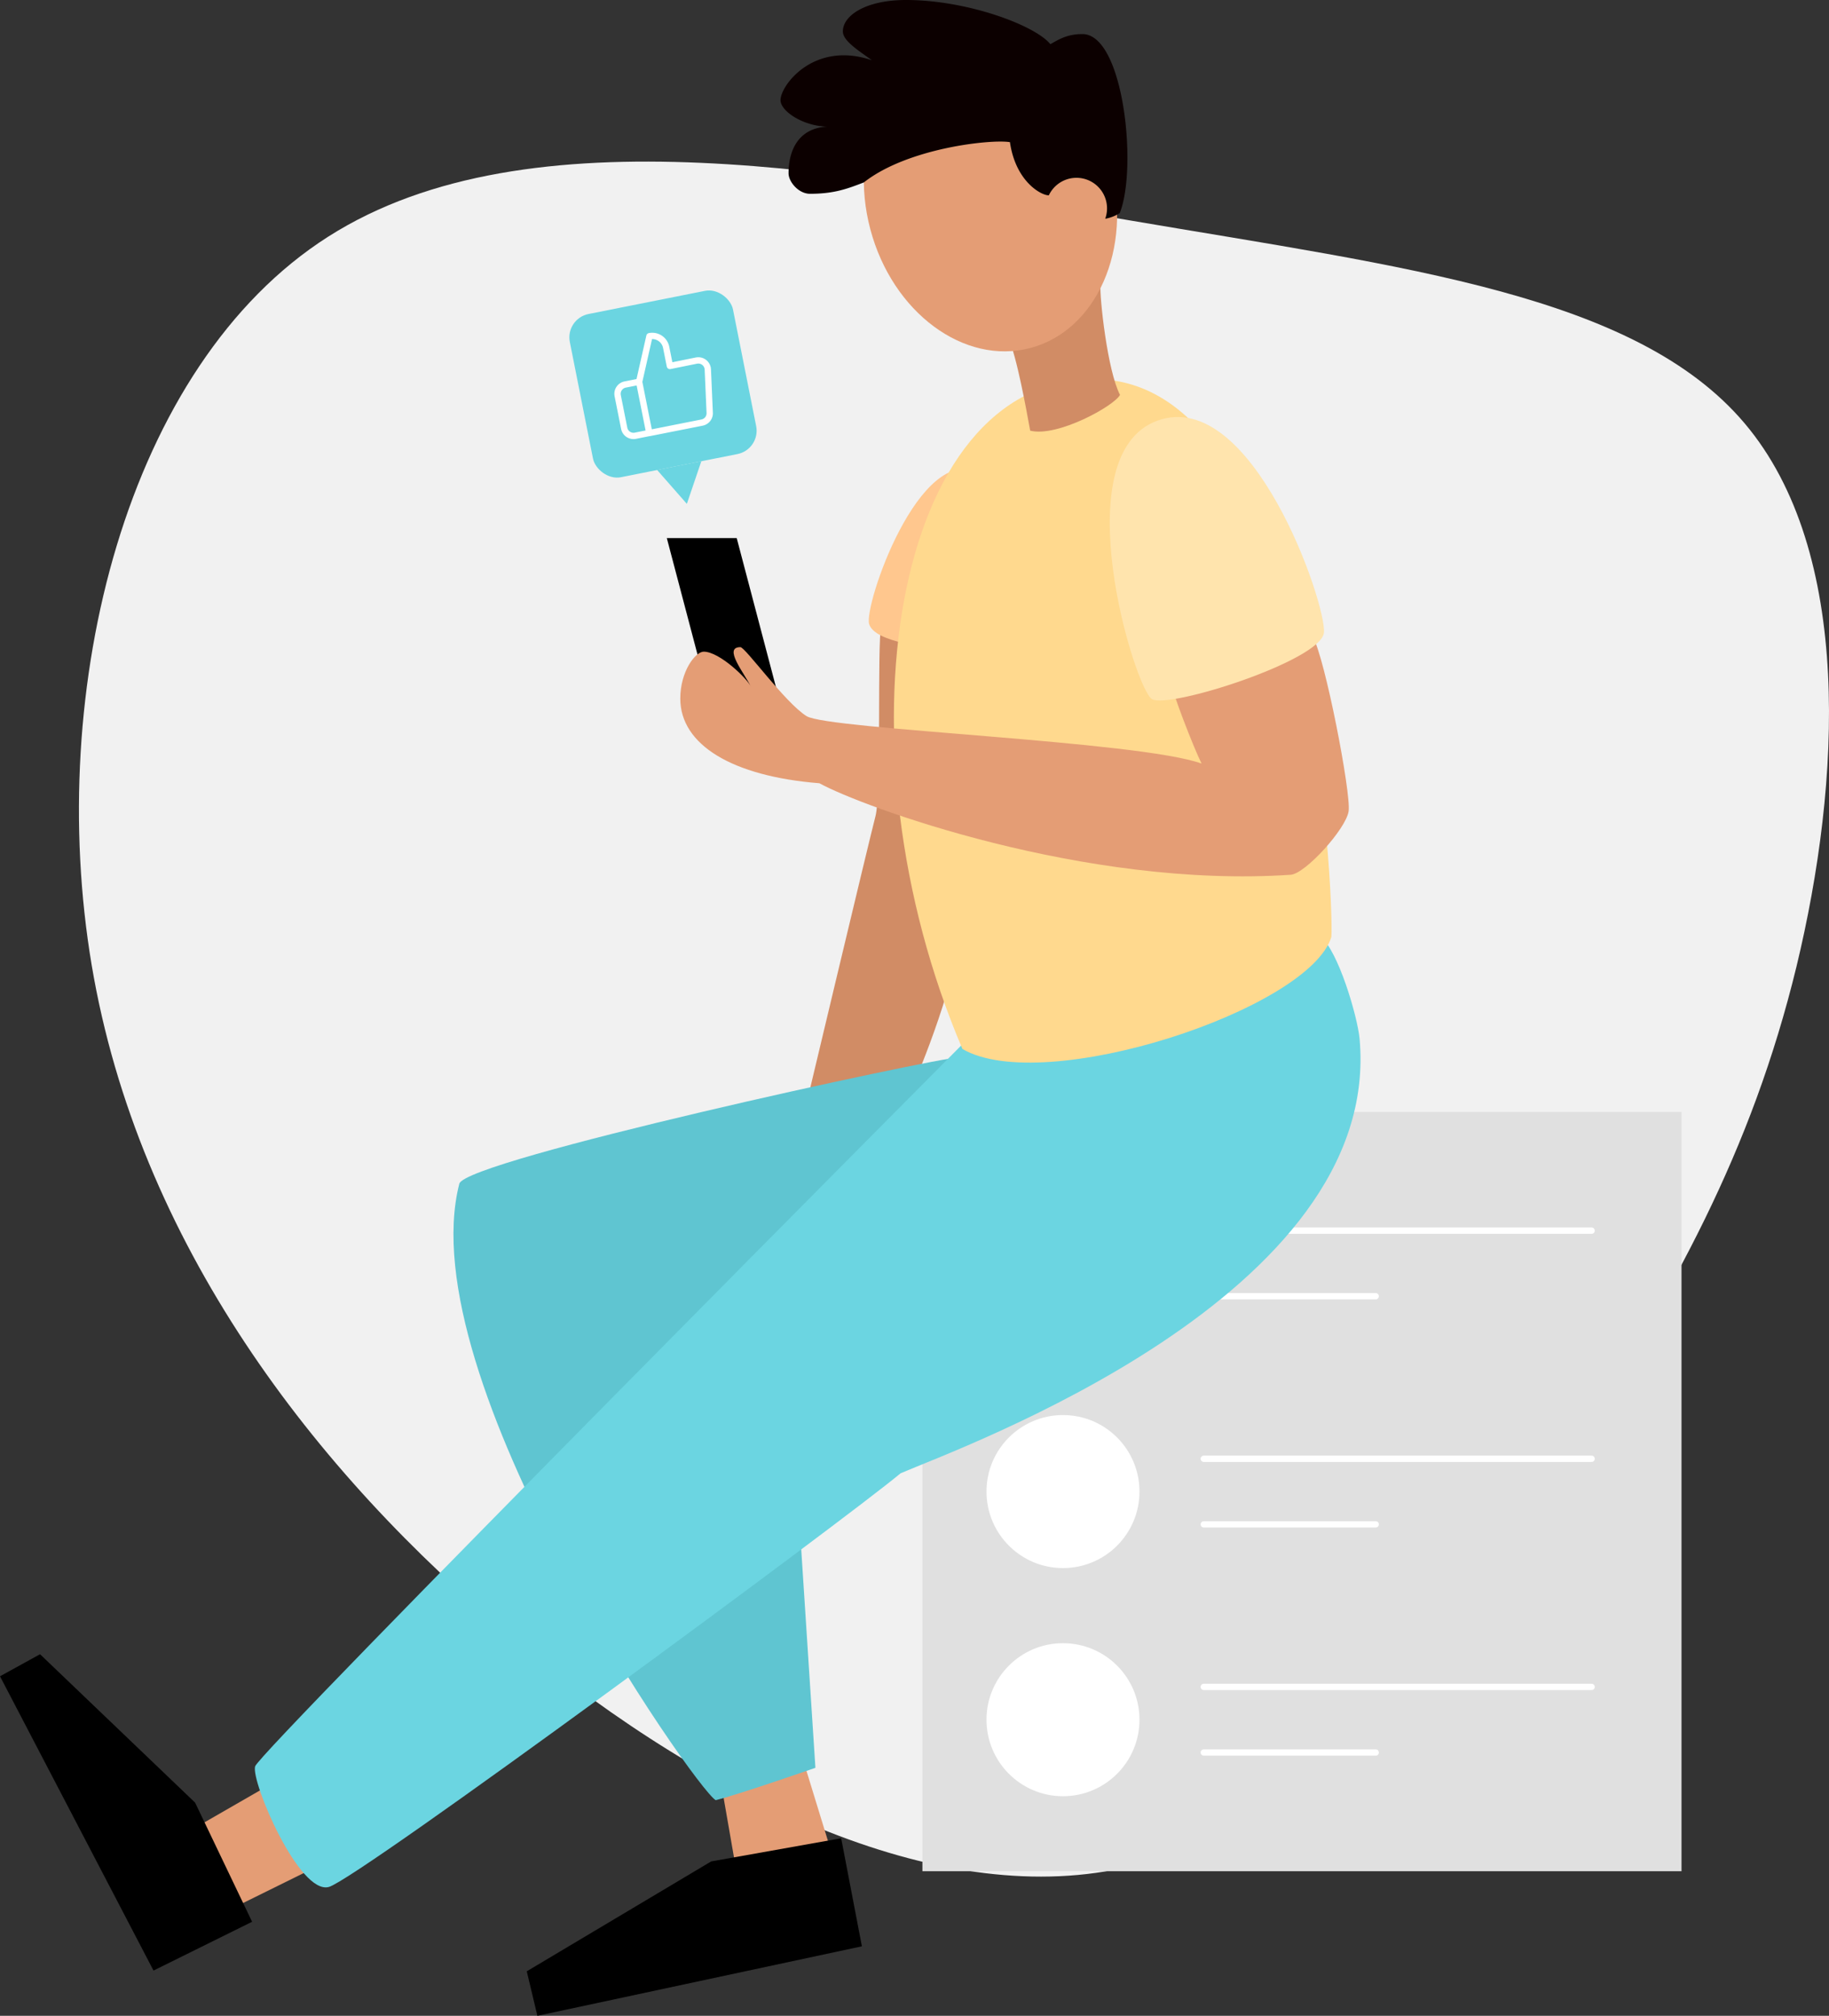 <svg xmlns="http://www.w3.org/2000/svg" viewBox="0 0 590.57 650.75"><rect x="0" y="0" width="590.57" height="650.75" fill="#333333" stroke="none"/><defs><style>.cls-1{fill:#f1f1f1;}.cls-2{fill:#d18c65;}.cls-3{fill:#e0e0e0;}.cls-4{fill:#a4a4a4;}.cls-5{fill:none;stroke:#fff;stroke-linecap:round;stroke-linejoin:round;stroke-width:2.04px;}.cls-6{fill:#fff;}.cls-7{fill:#e49d75;}.cls-8{fill:#5fc5d1;}.cls-9{fill:#6bd5e1;}.cls-10{fill:#ffc78e;}.cls-11{fill:#ffd98e;}.cls-12{fill:#ffe4ad;}.cls-13{fill:#0c0000;}</style></defs><title>social-feed-colour</title><g id="Layer_2" data-name="Layer 2"><g id="vector"><path class="cls-1" d="M563.3,136.63c35.14,41.53,31.15,115.81,16.77,175.4C565.53,371.77,540.45,417,505.31,471S425,587.9,365.22,602.44,231.35,583,166.18,529,44.61,400.68,29.6,311.55c-15-89.3,11.18-193.61,76.36-235.14s169.48-20.29,258.78-5.27C453.87,86.31,528.15,95.1,563.3,136.63Z"/><path class="cls-2" d="M284.54,201.69c-1.36,6.65.12,54.26-1.85,61.77s-23.83,99.29-23.83,99.29l34.77-9.61s12.19-26.79,16.61-50.91C314.13,281,313.57,202.06,284.54,201.69Z"/><polygon points="250.79 222.71 228.23 222.71 215.31 173.71 237.88 173.71 250.79 222.71"/><rect class="cls-3" x="297.84" y="358.96" width="245.11" height="245.11"/><circle class="cls-4" cx="343.23" cy="407.87" r="24.7"/><line class="cls-5" x1="388.69" y1="397.28" x2="513.92" y2="397.28"/><line class="cls-5" x1="388.69" y1="418.45" x2="444.21" y2="418.45"/><line class="cls-5" x1="388.69" y1="470.93" x2="513.92" y2="470.93"/><line class="cls-5" x1="388.69" y1="492.1" x2="444.21" y2="492.1"/><line class="cls-5" x1="388.69" y1="544.57" x2="513.92" y2="544.57"/><line class="cls-5" x1="388.69" y1="565.74" x2="444.21" y2="565.74"/><circle class="cls-6" cx="343.23" cy="481.51" r="24.7"/><circle class="cls-6" cx="343.23" cy="555.16" r="24.7"/><polygon class="cls-7" points="63.83 589.56 86.88 576.29 101.46 602.99 74.61 616.25 63.83 589.56"/><polygon class="cls-7" points="232.94 576.29 238.08 605.8 269.25 600.5 258.97 567.01 232.94 576.29"/><path class="cls-8" d="M310.08,341.25c-9.18.5-159.81,33.21-161.77,40.88-16.13,62.92,76,195,82.77,199,7.3-1.76,32.21-10.44,32.21-10.44l-5.72-88.07Z"/><polygon points="81.4 620.39 63 581.93 12.93 534.02 0 541.14 49.57 636.14 81.4 620.39"/><polygon points="271.61 593.43 229.63 600.91 170.09 636.38 173.52 650.75 278.3 628.31 271.61 593.43"/><path class="cls-9" d="M426.28,302.23c5.86,4.69,12,25.83,12.71,33,7.67,83.18-129.24,132.16-148.2,140.38-18,15.05-175,130.79-184.57,133.53s-25.22-34-23.85-38.91S313.85,334,313.85,334Z"/><path class="cls-10" d="M316.19,152.5c-19.37-9.57-37.28,42.92-35.56,48.93s19.5,7.73,24,7.73S316.19,152.5,316.19,152.5Z"/><path class="cls-11" d="M353.33,122.39c70.7,0,77.37,168.55,76.57,180.05-7.14,23.44-92.78,51.6-119.14,36.19C268.93,240.55,288.2,122.39,353.33,122.39Z"/><path class="cls-7" d="M423.86,205.49c3.95,6.74,12.45,50.66,11.6,56.39s-14,20.19-18.68,20.51c-66.54,4.52-138.71-22.07-152.2-29.54-28.22-2.25-44.92-12.44-44.92-27.34,0-8.8,4.88-15.14,7.57-15.14,5.1,0,14.16,8.79,15.26,11.36-2.2-4.52-9.1-12.82-3.42-12.82,1.58,0,14.4,17.92,21.36,22.27s107.41,8,127.55,15.32c-2.57-5.12-9.77-23.68-9.89-26.36S423.86,205.49,423.86,205.49Z"/><rect class="cls-9" x="187.22" y="97.1" width="53.72" height="53.72" rx="7.68" transform="translate(-20.06 44.12) rotate(-11.24)"/><path class="cls-5" d="M216.3,118.14l-1.2-6a4.58,4.58,0,0,0-5.4-3.61l-3.33,14.73,3.29,16.53,17-3.37a3.06,3.06,0,0,0,2.5-3.15l-.61-14a3.07,3.07,0,0,0-3.21-2.92,4.1,4.1,0,0,0-.49.06Zm-6.64,21.63-4.51.9a3.06,3.06,0,0,1-3.6-2.41l-2.1-10.52a3.07,3.07,0,0,1,2.41-3.61l4.51-.89"/><polygon class="cls-9" points="221.78 162.66 226.46 148.88 212.18 151.72 221.78 162.66"/><path class="cls-12" d="M373.66,135.82c30.61-11.22,54.81,59.5,53.82,68.46s-50,24.65-55.52,21.41S343.32,146.94,373.66,135.82Z"/><path class="cls-2" d="M355.33,91.72c-.33,4.25,2.26,28,6.31,35.75-1.79,3.52-20.19,13.75-29,11.56-1.2-6.58-4.39-24.25-7-29.63C330.35,106.94,355.33,91.72,355.33,91.72Z"/><ellipse class="cls-7" cx="319.82" cy="63.69" rx="40.14" ry="50.31" transform="translate(-5.64 84.17) rotate(-14.86)"/><path class="cls-13" d="M338.67,63.05c-2.22.12-10.69-4.2-12.57-17.16-6.11-1-33.05,1.87-47.17,13-5.23,2-9.47,3.67-17.38,3.67-3.75,0-6.93-3.92-6.93-6.61,0-7.41,3.18-14.59,12.47-15.07-7.82-.17-15.07-5-15.07-8.56,0-4.73,10.75-19.24,29.5-12.88-4.4-3.18-9.37-6.28-9.37-9.29C272.15,5,279.56,0,292.52,0c20.05,0,41.9,8.31,46.62,14.26,2.2-1.14,5-3.26,10.36-3.26,13.36,0,17.84,43.28,12.06,57.79a12.69,12.69,0,0,1-4.71,1.83"/><path class="cls-7" d="M338.27,64a9.87,9.87,0,1,1,5,12.15"/></g></g></svg>